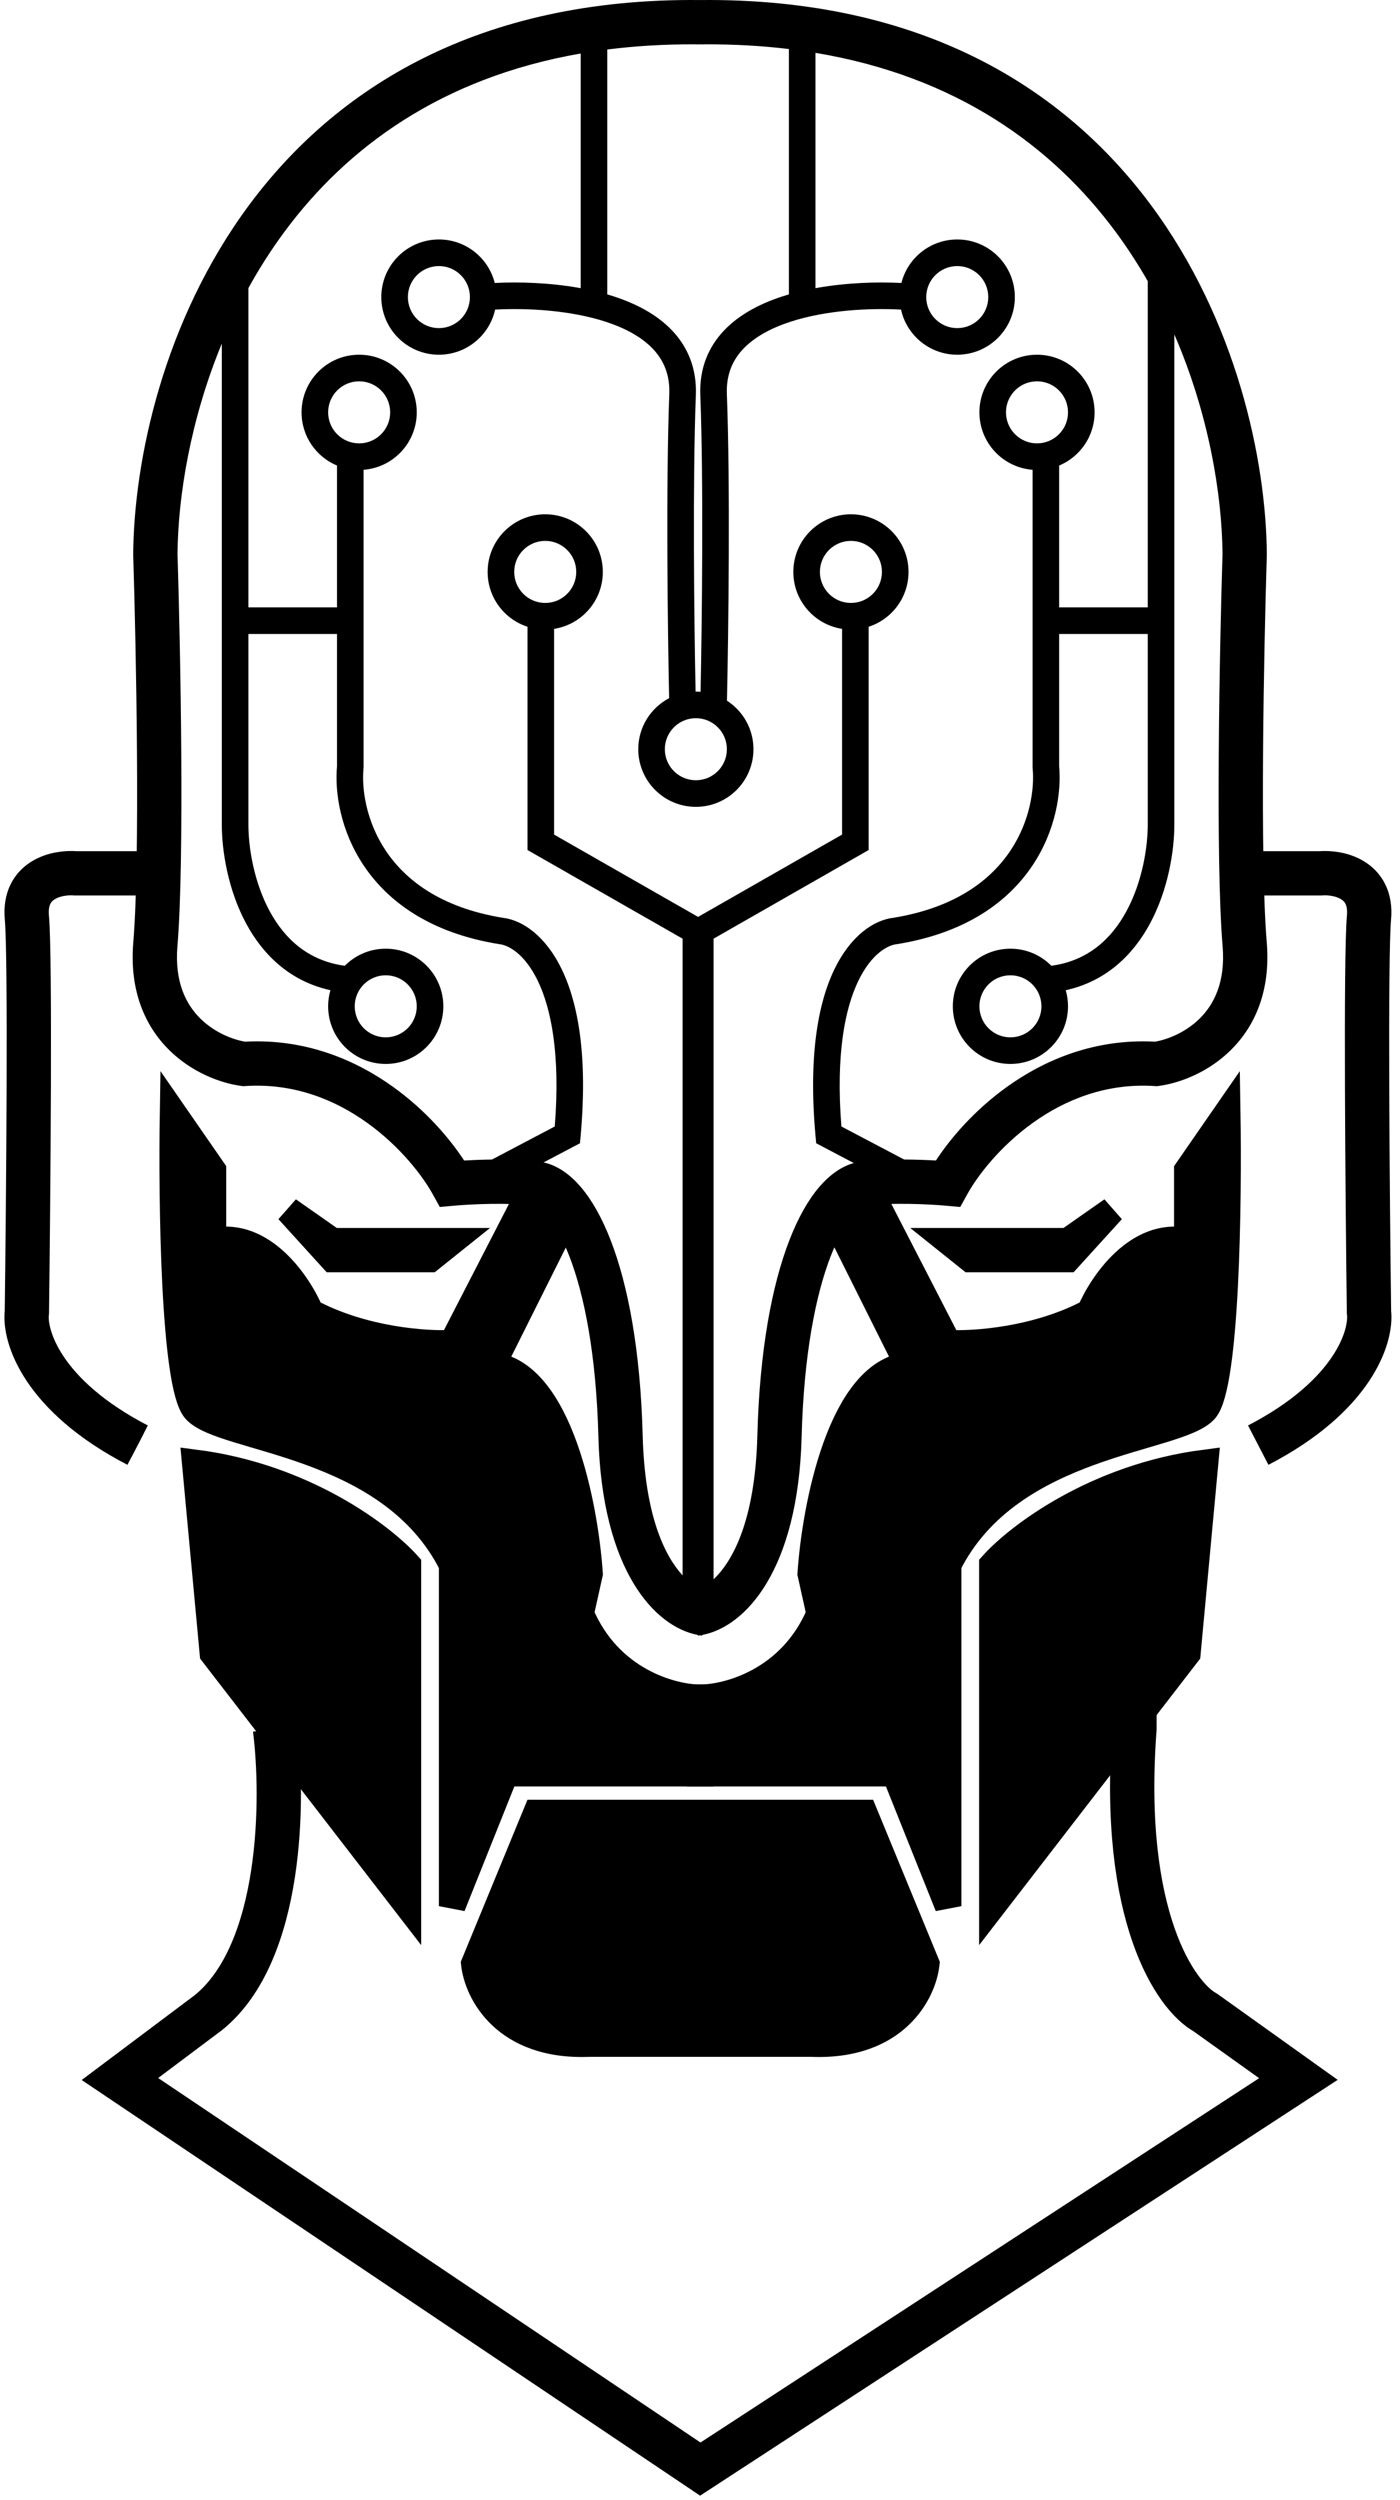 <svg width="158" height="282" viewBox="0 0 158 282" fill="none" xmlns="http://www.w3.org/2000/svg">
<path d="M31.033 195.012C32.033 202.845 31.933 220.212 23.533 227.012L13.533 234.512L79.033 278.512L146.533 234.512L136.033 227.012C132.7 225.178 126.433 216.212 128.033 195.012V191.012" stroke="black" stroke-width="5"/>
<path fill-rule="evenodd" clip-rule="evenodd" d="M60.533 204.512L53.533 221.512C53.866 224.678 56.933 230.912 66.533 230.512H78.533H79.533H91.533C101.133 230.912 104.2 224.678 104.533 221.512L97.533 204.512H79.533H78.533H60.533Z" fill="black"/>
<path d="M53.533 221.512L52.146 220.941L52.002 221.291L52.041 221.669L53.533 221.512ZM60.533 204.512V203.012H59.528L59.146 203.941L60.533 204.512ZM66.533 230.512V229.012H66.502L66.471 229.013L66.533 230.512ZM91.533 230.512L91.595 229.013L91.564 229.012H91.533V230.512ZM104.533 221.512L106.025 221.669L106.064 221.291L105.92 220.941L104.533 221.512ZM97.533 204.512L98.92 203.941L98.538 203.012H97.533V204.512ZM54.92 222.083L61.92 205.083L59.146 203.941L52.146 220.941L54.92 222.083ZM66.471 229.013C62.03 229.198 59.273 227.856 57.59 226.261C55.866 224.626 55.158 222.618 55.025 221.355L52.041 221.669C52.242 223.572 53.234 226.264 55.526 228.438C57.86 230.651 61.436 232.225 66.595 232.01L66.471 229.013ZM78.533 229.012H66.533V232.012H78.533V229.012ZM78.533 232.012H79.533V229.012H78.533V232.012ZM79.533 232.012H91.533V229.012H79.533V232.012ZM91.471 232.01C96.63 232.225 100.206 230.651 102.54 228.438C104.832 226.264 105.824 223.572 106.025 221.669L103.041 221.355C102.908 222.618 102.2 224.626 100.476 226.261C98.793 227.856 96.036 229.198 91.595 229.013L91.471 232.01ZM105.92 220.941L98.92 203.941L96.146 205.083L103.146 222.083L105.92 220.941ZM97.533 203.012H79.533V206.012H97.533V203.012ZM79.533 203.012H78.533V206.012H79.533V203.012ZM60.533 206.012H78.533V203.012H60.533V206.012Z" fill="black"/>
<path d="M15.533 98.512H8.533C6.533 98.345 2.633 99.112 3.033 103.512C3.433 107.912 3.2 135.012 3.033 148.012C2.7 150.678 4.733 157.412 15.533 163.012" stroke="black" stroke-width="5"/>
<path d="M142 98.512H149C151 98.345 154.9 99.112 154.5 103.512C154.1 107.912 154.333 135.012 154.5 148.012C154.833 150.678 152.8 157.412 142 163.012" stroke="black" stroke-width="5"/>
<path d="M46.033 176.512V215.012L24.033 186.512L22.033 165.012C34.433 166.612 43.2 173.345 46.033 176.512Z" fill="black"/>
<path d="M22.033 159.012C19.633 156.212 19.366 135.512 19.533 125.512L24.033 132.012V140.012C29.633 138.812 33.7 144.845 35.033 148.012C41.033 151.212 48.2 151.678 51.033 151.512L59.533 135.012L63.533 138.012L55.533 154.012C63.133 154.812 66.033 170.012 66.533 177.512L65.533 182.012C68.733 189.612 75.866 191.512 79.033 191.512V200.012H57.033L51.033 215.012V176.512C44.033 162.512 25.033 162.512 22.033 159.012Z" fill="black"/>
<path d="M37.533 140.012L32.533 136.512L37.533 142.012H48.533L51.033 140.012H46.033H37.533Z" fill="black"/>
<path d="M15.533 98.512H8.533C6.533 98.345 2.633 99.112 3.033 103.512C3.433 107.912 3.2 135.012 3.033 148.012C2.7 150.678 4.733 157.412 15.533 163.012M46.033 215.012V176.512C43.2 173.345 34.433 166.612 22.033 165.012L24.033 186.512L46.033 215.012ZM19.533 125.512C19.366 135.512 19.633 156.212 22.033 159.012C25.033 162.512 44.033 162.512 51.033 176.512V215.012L57.033 200.012H79.033V191.512C75.866 191.512 68.733 189.612 65.533 182.012L66.533 177.512C66.033 170.012 63.133 154.812 55.533 154.012L63.533 138.012L59.533 135.012L51.033 151.512C48.2 151.678 41.033 151.212 35.033 148.012C33.7 144.845 29.633 138.812 24.033 140.012V132.012L19.533 125.512ZM32.533 136.512L37.533 140.012H46.033H51.033L48.533 142.012H37.533L32.533 136.512Z" stroke="black" stroke-width="3"/>
<path d="M112 176.512V215.012L134 186.512L136 165.012C123.6 166.612 114.833 173.345 112 176.512Z" fill="black"/>
<path d="M136 159.012C138.4 156.212 138.666 135.512 138.5 125.512L134 132.012V140.012C128.4 138.812 124.333 144.845 123 148.012C117 151.212 109.833 151.678 107 151.512L98.5 135.012L94.5 138.012L102.5 154.012C94.9 154.812 92 170.012 91.5 177.512L92.5 182.012C89.3 189.612 82.166 191.512 79 191.512V200.012H101L107 215.012V176.512C114 162.512 133 162.512 136 159.012Z" fill="black"/>
<path d="M120.5 140.012L125.5 136.512L120.5 142.012H109.5L107 140.012H112H120.5Z" fill="black"/>
<path d="M142.5 98.512H149.5C151.5 98.345 155.4 99.112 155 103.512C154.6 107.912 154.833 135.012 155 148.012C155.333 150.678 153.3 157.412 142.5 163.012M112 215.012V176.512C114.833 173.345 123.6 166.612 136 165.012L134 186.512L112 215.012ZM138.5 125.512C138.666 135.512 138.4 156.212 136 159.012C133 162.512 114 162.512 107 176.512V215.012L101 200.012H79V191.512C82.166 191.512 89.3 189.612 92.5 182.012L91.5 177.512C92 170.012 94.9 154.812 102.5 154.012L94.5 138.012L98.5 135.012L107 151.512C109.833 151.678 117 151.212 123 148.012C124.333 144.845 128.4 138.812 134 140.012V132.012L138.5 125.512ZM125.5 136.512L120.5 140.012H112H107L109.5 142.012H120.5L125.5 136.512Z" stroke="black" stroke-width="3"/>
<path fill-rule="evenodd" clip-rule="evenodd" d="M28.033 32.5C29.242 30.307 30.61 28.154 32.152 26.078C39.123 16.694 49.721 8.783 65.533 6.036V32.506C62.142 31.887 58.646 31.779 55.837 31.92C55.127 29.099 52.574 27.012 49.533 27.012C45.943 27.012 43.033 29.922 43.033 33.512C43.033 37.102 45.943 40.012 49.533 40.012C52.639 40.012 55.236 37.834 55.88 34.922C59.517 34.729 64.351 34.99 68.344 36.288C70.568 37.011 72.418 38.02 73.677 39.344C74.897 40.629 75.618 42.268 75.534 44.454C75.146 54.544 75.351 71.027 75.516 78.753C73.445 79.84 72.033 82.011 72.033 84.512C72.033 88.102 74.943 91.012 78.533 91.012C82.123 91.012 85.033 88.102 85.033 84.512C85.033 82.215 83.842 80.197 82.044 79.04C82.209 71.443 82.425 54.671 82.032 44.454C81.948 42.268 82.669 40.629 83.889 39.344C85.148 38.02 86.998 37.011 89.222 36.288C93.215 34.99 98.048 34.729 101.686 34.922C102.33 37.834 104.927 40.012 108.033 40.012C111.623 40.012 114.533 37.102 114.533 33.512C114.533 29.922 111.623 27.012 108.033 27.012C104.992 27.012 102.439 29.099 101.729 31.92C98.92 31.779 95.424 31.887 92.033 32.506V5.961C108.088 8.638 118.817 16.608 125.852 26.078C127.21 27.907 128.434 29.796 129.533 31.719V68.512H119.533V52.514C121.882 51.534 123.533 49.216 123.533 46.512C123.533 42.922 120.623 40.012 117.033 40.012C113.443 40.012 110.533 42.922 110.533 46.512C110.533 49.933 113.177 52.737 116.533 52.993V86.512V86.584L116.54 86.656C116.761 88.936 116.272 92.607 114.024 95.965C111.815 99.265 107.831 102.381 100.83 103.525C98.59 103.781 95.961 105.59 94.142 109.389C92.306 113.226 91.225 119.19 92.039 128.147L92.113 128.959L92.834 129.339L96.356 131.192C94.848 131.61 93.543 132.628 92.472 133.876C91.192 135.368 90.049 137.408 89.077 139.923C87.129 144.96 85.727 152.264 85.472 161.946C85.215 171.714 82.593 176.194 80.533 178.146V176.012V105.882L97.277 96.314L98.033 95.882V95.012V70.698C100.644 69.855 102.533 67.404 102.533 64.512C102.533 60.922 99.623 58.012 96.033 58.012C92.443 58.012 89.533 60.922 89.533 64.512C89.533 67.761 91.918 70.454 95.033 70.935V94.141L78.783 103.427L62.533 94.141V70.935C65.648 70.454 68.033 67.761 68.033 64.512C68.033 60.922 65.123 58.012 61.533 58.012C57.943 58.012 55.033 60.922 55.033 64.512C55.033 67.404 56.922 69.855 59.533 70.698V95.012V95.882L60.289 96.314L77.033 105.882V176.012V177.7C75.057 175.544 72.771 171.033 72.532 161.946C72.277 152.264 70.875 144.96 68.927 139.923C67.955 137.408 66.812 135.368 65.532 133.876C64.392 132.547 62.985 131.478 61.351 131.118L64.732 129.339L65.453 128.959L65.527 128.147C66.341 119.19 65.26 113.226 63.423 109.389C61.605 105.59 58.976 103.781 56.736 103.525C49.735 102.381 45.751 99.265 43.542 95.965C41.294 92.607 40.805 88.936 41.026 86.656L41.033 86.584V86.512V52.993C44.389 52.737 47.033 49.933 47.033 46.512C47.033 42.922 44.123 40.012 40.533 40.012C36.943 40.012 34.033 42.922 34.033 46.512C34.033 49.216 35.684 51.534 38.033 52.514V68.512H28.033V32.5ZM79.064 78.033C79.226 70.074 79.408 54.289 79.034 44.569C78.918 41.555 79.951 39.136 81.714 37.279C83.439 35.462 85.801 34.246 88.294 33.435C88.538 33.356 88.785 33.28 89.033 33.208V5.531C86.031 5.169 82.854 4.985 79.493 5.001L79.492 5.011C79.328 5.009 79.165 5.006 79.002 5.005C78.839 5.006 78.676 5.009 78.512 5.011L78.511 5.001C74.986 4.984 71.663 5.187 68.533 5.585V33.208C68.781 33.28 69.028 33.356 69.272 33.435C71.765 34.246 74.127 35.462 75.852 37.279C77.615 39.136 78.648 41.555 78.532 44.569C78.158 54.281 78.34 70.046 78.501 78.012C78.512 78.012 78.522 78.012 78.533 78.012C78.712 78.012 78.889 78.019 79.064 78.033ZM132.533 93.012V37.723C136.407 46.656 137.908 55.731 137.971 62.483C137.639 73.129 137.166 96.962 137.98 106.719C138.319 110.794 136.994 113.312 135.39 114.894C133.783 116.48 131.747 117.262 130.355 117.5C123.568 117.136 117.895 119.538 113.611 122.62C109.994 125.221 107.289 128.358 105.625 130.907C104.608 130.847 103.354 130.798 102.035 130.792L94.958 127.067C94.31 118.896 95.375 113.764 96.848 110.684C98.376 107.493 100.274 106.6 101.19 106.503L101.232 106.499L101.273 106.492C109.049 105.231 113.805 101.686 116.517 97.633C119.172 93.668 119.795 89.329 119.533 86.442V71.512H129.533V93.012C129.533 95.58 128.917 99.493 127.115 102.808C125.44 105.89 122.797 108.379 118.652 108.939C117.474 107.749 115.84 107.012 114.033 107.012C110.443 107.012 107.533 109.922 107.533 113.512C107.533 117.101 110.443 120.012 114.033 120.012C117.623 120.012 120.533 117.101 120.533 113.512C120.533 112.881 120.443 112.272 120.276 111.696C124.884 110.681 127.895 107.655 129.751 104.24C131.849 100.38 132.533 95.944 132.533 93.012ZM25.033 38.758C21.483 47.353 20.093 55.992 20.033 62.483C20.365 73.129 20.837 96.962 20.024 106.719C19.685 110.794 21.01 113.312 22.614 114.894C24.221 116.48 26.257 117.262 27.649 117.5C34.436 117.136 40.109 119.538 44.393 122.62C48.01 125.221 50.715 128.358 52.379 130.907C53.281 130.854 54.369 130.809 55.523 130.795L62.608 127.067C63.256 118.896 62.191 113.764 60.717 110.684C59.19 107.493 57.292 106.6 56.376 106.503L56.334 106.499L56.293 106.492C48.517 105.231 43.761 101.686 41.049 97.633C38.394 93.668 37.771 89.329 38.033 86.442V71.512H28.033V93.012C28.033 95.58 28.649 99.493 30.451 102.808C32.126 105.89 34.769 108.379 38.914 108.939C40.092 107.749 41.726 107.012 43.533 107.012C47.123 107.012 50.033 109.922 50.033 113.512C50.033 117.101 47.123 120.012 43.533 120.012C39.943 120.012 37.033 117.101 37.033 113.512C37.033 112.881 37.123 112.272 37.29 111.696C32.682 110.681 29.671 107.655 27.815 104.24C25.717 100.38 25.033 95.944 25.033 93.012V38.758ZM28.139 23.096C37.873 9.992 53.923 -0.246 79.002 0.005C104.081 -0.246 120.131 9.992 129.865 23.096C139.578 36.171 142.884 51.921 142.971 62.491V62.541L142.97 62.59C142.635 73.302 142.177 96.877 142.962 106.304C143.423 111.829 141.581 115.811 138.902 118.454C136.313 121.007 133.084 122.178 130.809 122.489L130.56 122.523L130.31 122.506C124.819 122.152 120.172 124.06 116.531 126.679C112.86 129.319 110.326 132.605 109.16 134.719L108.371 136.149L106.745 136.001C104.96 135.839 100.709 135.626 97.781 135.992C97.633 136.011 97.088 136.174 96.267 137.132C95.469 138.062 94.58 139.553 93.74 141.726C92.063 146.064 90.715 152.759 90.47 162.077C90.074 177.134 84.114 183.502 79.266 184.418L79.257 184.496C79.172 184.487 79.087 184.476 79.002 184.463C78.917 184.476 78.832 184.487 78.747 184.496L78.738 184.418C73.89 183.502 67.93 177.134 67.534 162.077C67.289 152.759 65.941 146.064 64.264 141.726C63.424 139.553 62.535 138.062 61.737 137.132C60.916 136.174 60.371 136.011 60.223 135.992C57.295 135.626 53.043 135.839 51.259 136.001L49.633 136.149L48.844 134.719C47.678 132.605 45.144 129.319 41.473 126.679C37.832 124.06 33.185 122.152 27.694 122.506L27.444 122.523L27.195 122.489C24.92 122.178 21.691 121.007 19.102 118.454C16.423 115.811 14.581 111.829 15.042 106.304C15.827 96.877 15.369 73.302 15.034 62.59L15.033 62.541V62.491C15.12 51.921 18.426 36.171 28.139 23.096ZM53.033 33.512C53.033 35.445 51.466 37.012 49.533 37.012C47.6 37.012 46.033 35.445 46.033 33.512C46.033 31.579 47.6 30.012 49.533 30.012C51.466 30.012 53.033 31.579 53.033 33.512ZM65.033 64.512C65.033 66.445 63.466 68.012 61.533 68.012C59.6 68.012 58.033 66.445 58.033 64.512C58.033 62.579 59.6 61.012 61.533 61.012C63.466 61.012 65.033 62.579 65.033 64.512ZM40.533 50.012C42.466 50.012 44.033 48.445 44.033 46.512C44.033 44.579 42.466 43.012 40.533 43.012C38.6 43.012 37.033 44.579 37.033 46.512C37.033 48.445 38.6 50.012 40.533 50.012ZM47.033 113.512C47.033 115.445 45.466 117.012 43.533 117.012C41.6 117.012 40.033 115.445 40.033 113.512C40.033 111.579 41.6 110.012 43.533 110.012C45.466 110.012 47.033 111.579 47.033 113.512ZM108.033 37.012C106.1 37.012 104.533 35.445 104.533 33.512C104.533 31.579 106.1 30.012 108.033 30.012C109.966 30.012 111.533 31.579 111.533 33.512C111.533 35.445 109.966 37.012 108.033 37.012ZM96.033 68.012C94.1 68.012 92.533 66.445 92.533 64.512C92.533 62.579 94.1 61.012 96.033 61.012C97.966 61.012 99.533 62.579 99.533 64.512C99.533 66.445 97.966 68.012 96.033 68.012ZM113.533 46.512C113.533 48.445 115.1 50.012 117.033 50.012C118.966 50.012 120.533 48.445 120.533 46.512C120.533 44.579 118.966 43.012 117.033 43.012C115.1 43.012 113.533 44.579 113.533 46.512ZM114.033 117.012C112.1 117.012 110.533 115.445 110.533 113.512C110.533 111.579 112.1 110.012 114.033 110.012C115.966 110.012 117.533 111.579 117.533 113.512C117.533 115.445 115.966 117.012 114.033 117.012ZM82.033 84.512C82.033 86.445 80.466 88.012 78.533 88.012C76.6 88.012 75.033 86.445 75.033 84.512C75.033 82.579 76.6 81.012 78.533 81.012C80.466 81.012 82.033 82.579 82.033 84.512Z" fill="black"/>
</svg>